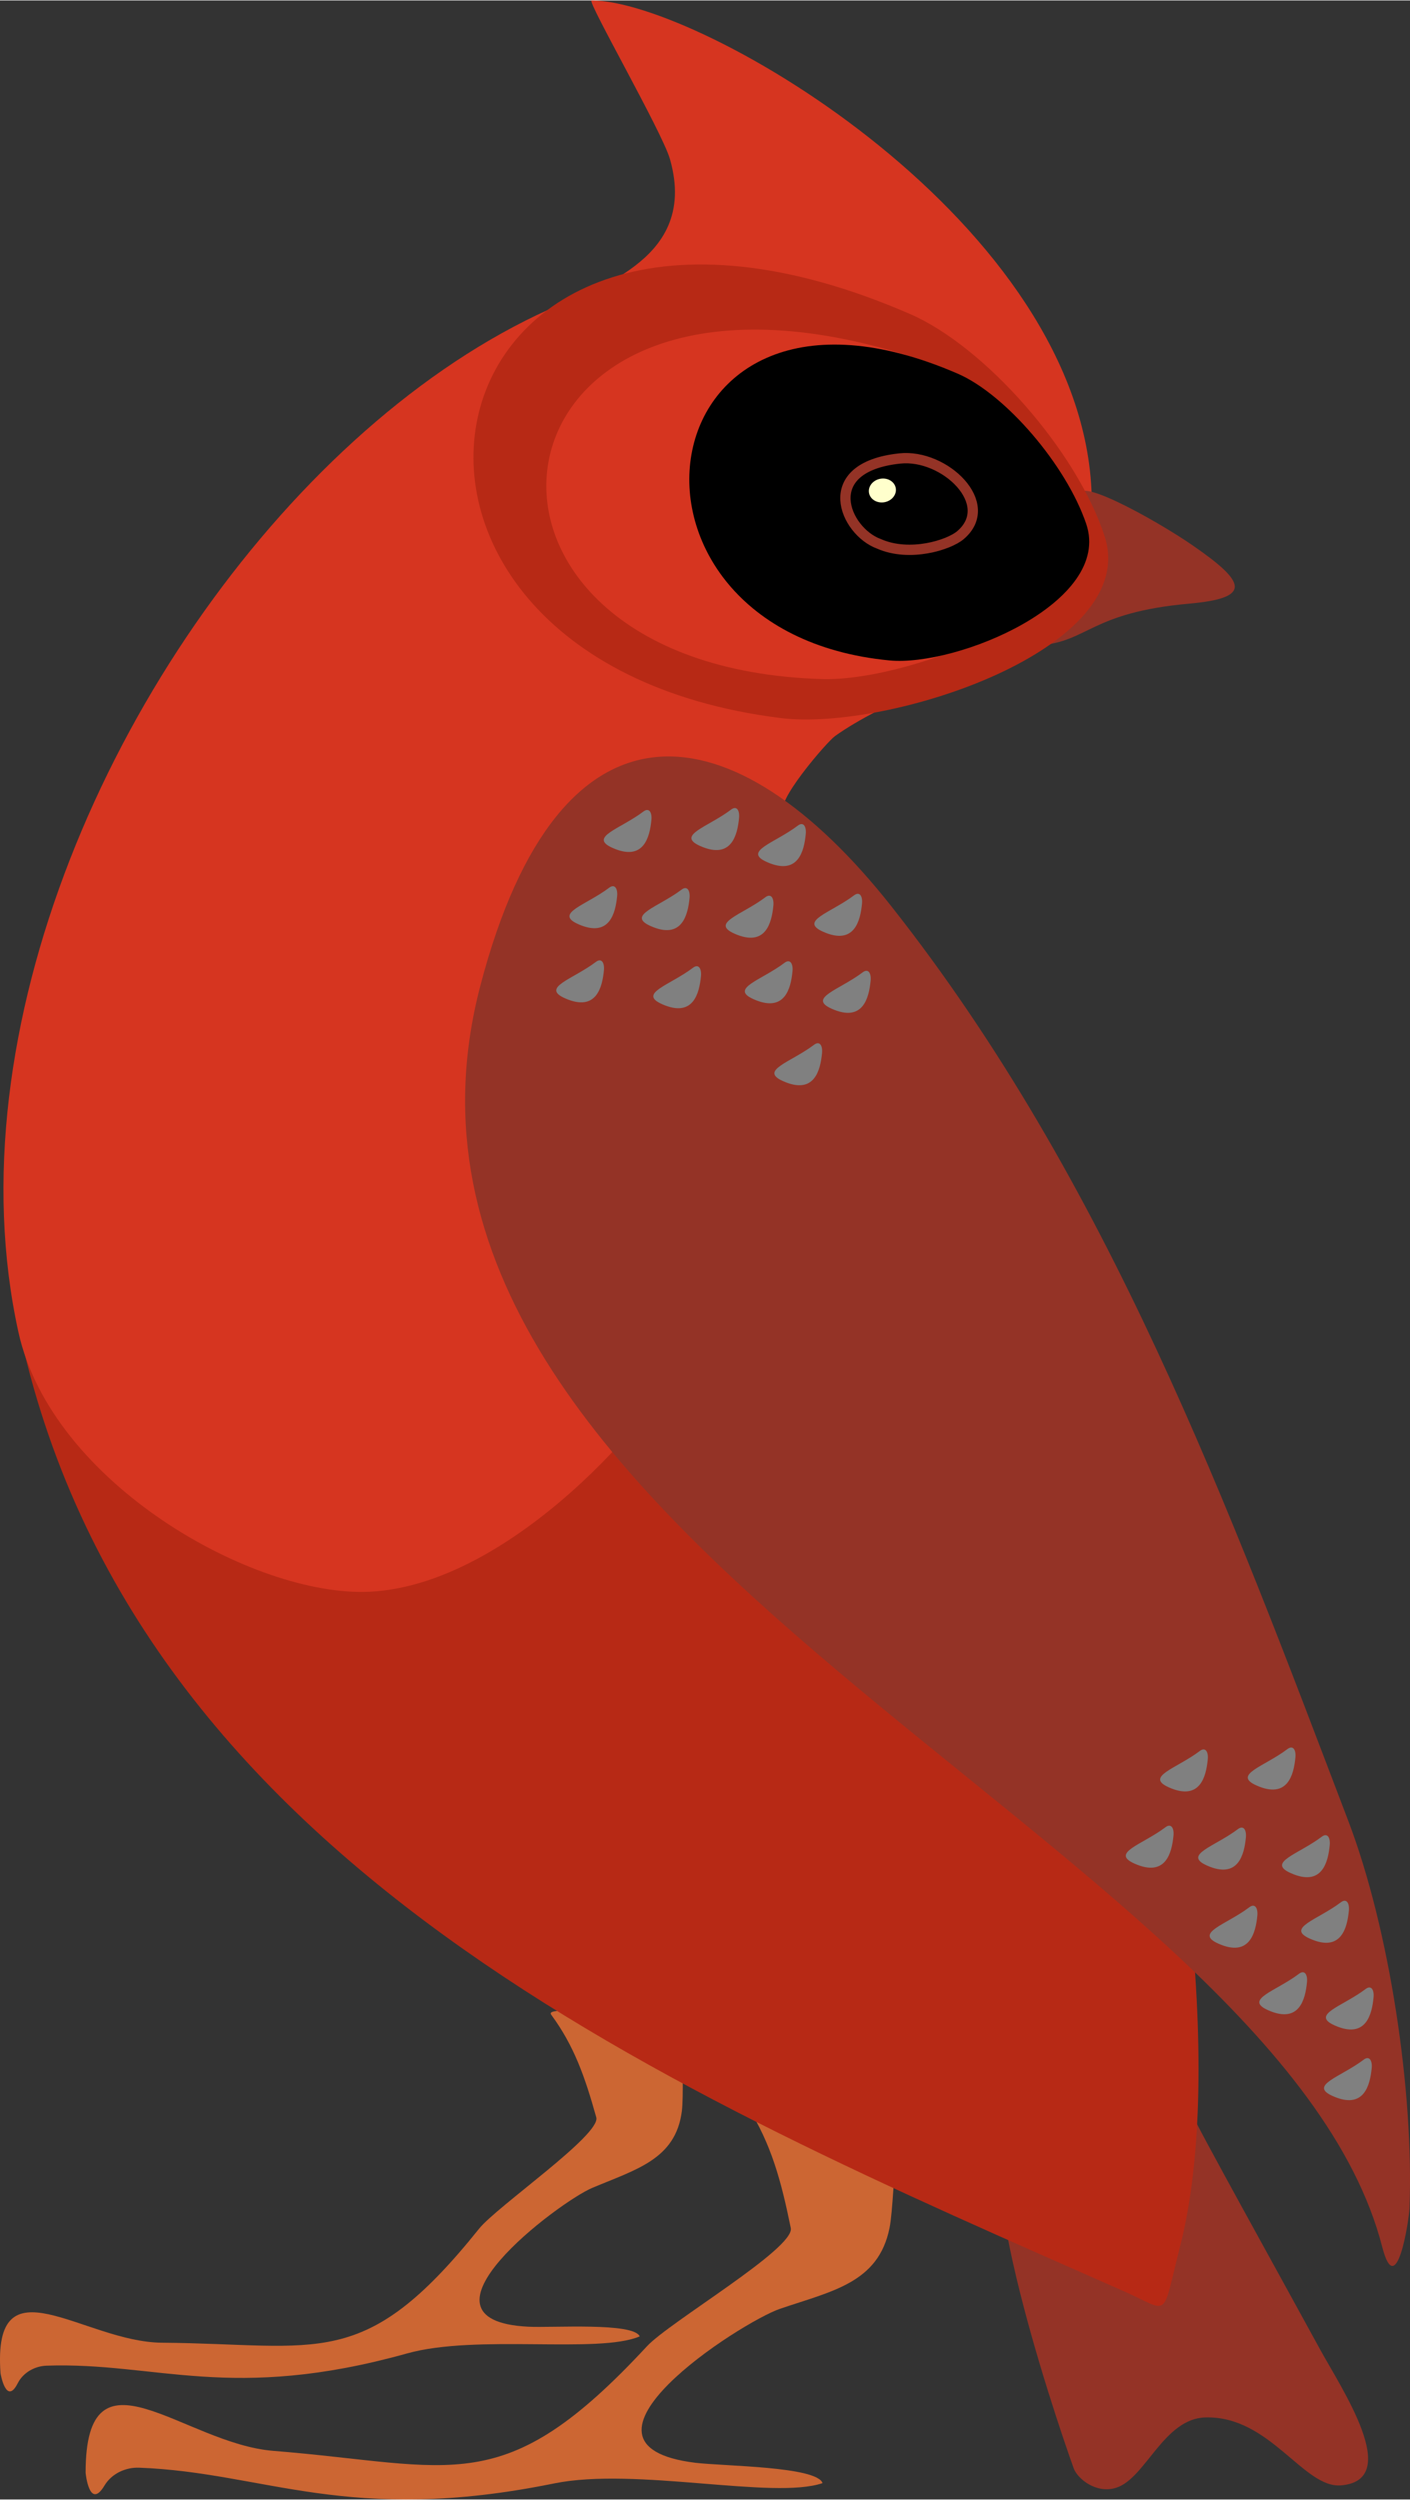 <?xml version="1.0" encoding="UTF-8"?>
<!DOCTYPE svg PUBLIC "-//W3C//DTD SVG 1.1//EN" "http://www.w3.org/Graphics/SVG/1.1/DTD/svg11.dtd">
<!-- Creator: CorelDRAW 2020 (64-Bit) -->
<svg xmlns="http://www.w3.org/2000/svg" xml:space="preserve" width="286px" height="507px" version="1.1" style="shape-rendering:geometricPrecision; text-rendering:geometricPrecision; image-rendering:optimizeQuality; fill-rule:evenodd; clip-rule:evenodd"
viewBox="0 0 319.18 565.62"
 xmlns:xlink="http://www.w3.org/1999/xlink"
 xmlns:xodm="http://www.corel.com/coreldraw/odm/2003">
 <rect x="0" y="0" width="319.18" height="565.62" fill="#333333" stroke="none"/>
 <defs>
  <style type="text/css">
   <![CDATA[
    .str0 {stroke:#943326;stroke-width:2.33;stroke-miterlimit:22.926}
    .fil4 {fill:black}
    .fil6 {fill:gray}
    .fil1 {fill:#943326}
    .fil2 {fill:#B72915}
    .fil0 {fill:#CC6633}
    .fil3 {fill:#D63520}
    .fil5 {fill:#FFFFCC}
   ]]>
  </style>
 </defs>
 <g id="Layer_x0020_1">
  <g id="_2824158565648">
   <path class="fil0" d="M152.14 457.09c-15.53,-1.51 -28.81,-3.15 -27.37,-1.19 5.19,7.04 7.64,14.06 10.21,23.24 1.1,3.94 -22.47,20.13 -26.54,25.21 -26.05,32.51 -36.02,26.08 -71.81,25.79 -17.76,-0.14 -38.4,-19.3 -36.51,6.92 0.01,0.15 1.29,7.41 3.9,2.25 1.25,-2.46 3.9,-3.88 6.51,-3.97 24.88,-0.86 41.8,8.35 81.65,-2.78 15.75,-4.4 43.27,0.15 52.63,-3.85 -1.38,-3.21 -19.73,-1.91 -25.23,-2.19 -28.77,-1.45 7,-28.25 14.44,-31.4 9.99,-4.22 18.91,-6.46 20.33,-17.37 0.41,-3.2 0.03,-11.63 0.34,-16.58 0.28,-4.59 2.12,-3.63 -2.55,-4.08z"/>
   <path class="fil1" d="M269.86 478.39c0.64,1.99 20.45,37.66 28.91,53.17 4.84,8.88 18.91,29.67 4.81,30.87 -8.5,0.73 -16.05,-15.74 -30.67,-15.38 -9.49,0.23 -13.57,13.77 -20.21,15.91 -4.57,1.48 -8.81,-2.08 -9.64,-4.37 -4.66,-12.92 -25.9,-76.39 -12.58,-79.13 1.01,-4.9 38.7,-3.18 39.38,-1.07z"/>
   <path class="fil0" d="M200.53 480.29c-17.7,-3.02 -32.82,-6 -31.32,-3.63 5.37,8.51 7.61,16.78 9.8,27.53 0.94,4.62 -27.46,21.25 -32.56,26.76 -32.59,35.17 -43.51,26.96 -84.58,23.67 -20.39,-1.63 -42.49,-25.33 -42.49,4.93 0,0.17 0.86,8.61 4.28,2.91 1.64,-2.73 4.8,-4.13 7.8,-4.03 28.65,1.07 47.32,13.05 93.99,3.56 18.45,-3.75 49.67,3.75 60.75,-0.07 -1.32,-3.8 -22.49,-3.83 -28.79,-4.6 -32.91,-4.04 10.38,-31.86 19.18,-34.86 11.81,-4.02 22.25,-5.85 24.77,-18.27 0.74,-3.64 1,-13.34 1.76,-19 0.71,-5.26 2.74,-4 -2.59,-4.9z"/>
   <path class="fil2" d="M189 166.5c21.07,-15.11 77.99,-27.83 54.48,-61.56 -93.15,-133.54 -265.17,62.97 -239.96,191.94 24.42,124.91 150.23,177.11 250.97,221.65 10.57,4.67 8.35,6.65 12.66,-10.25 20.29,-79.62 -37.51,-283.92 -89.42,-325.07 -2.48,-1.97 9.47,-15.42 11.27,-16.71z"/>
   <path class="fil3" d="M189 166.5c21.07,-15.11 77.99,-27.84 54.48,-61.56 -93.15,-133.54 -269.26,60.18 -239.31,196.47 7.51,34.2 53.29,60.01 79.5,58.76 34.73,-1.67 69.86,-46.82 68.68,-50.89 -18.34,-63.65 50.26,-105.53 25.16,-125.43 -2.48,-1.96 9.7,-16.06 11.49,-17.35z"/>
   <path class="fil1" d="M108.71 223.1c-32.8,125.65 180.23,192.35 204.18,285.36 3.23,12.54 6.06,-6.04 6.17,-8.71 1.03,-26.38 -4.5,-63.15 -13.83,-87.66 -26.85,-70.47 -54.31,-144.8 -103.44,-207.04 -35.46,-44.94 -74.99,-51.27 -93.08,18.05z"/>
   <path class="fil3" d="M151.65 35.89c-1.76,-6.13 -18.88,-35.89 -17.74,-35.89 24.56,0 111.67,50.55 113.22,112.29 0.71,28.31 -116.99,-37.72 -116.99,-42.2 0,-5.61 28.63,-9.35 21.51,-34.2z"/>
   <path class="fil1" d="M244.81 112.98c-3.27,-6.49 16.58,4.42 25.21,10.39 12.04,8.32 13.55,11.88 -0.84,13.16 -22.41,2.01 -22.74,8.61 -34.06,9.45 -6.8,0.5 18.33,-15.84 9.69,-33z"/>
   <path class="fil2" d="M206.04 70.99c-112.81,-49.09 -137.74,77.85 -29.35,91.43 24.4,3.06 81.72,-15.6 73.34,-41.21 -6.28,-19.22 -27.06,-42.85 -43.99,-50.22z"/>
   <path class="fil3" d="M204.6 80.1c-98.04,-30.09 -110.38,70.79 -18.45,73.5 20.69,0.6 67.56,-18.13 58.79,-37.51 -6.58,-14.54 -25.63,-31.47 -40.34,-35.99z"/>
   <path class="fil4" d="M216.83 84.49c-72.01,-31.27 -83.64,58.37 -15.49,64.89 15.34,1.46 50.57,-13.2 44.54,-30.92 -4.52,-13.29 -18.24,-29.27 -29.05,-33.97z"/>
   <g>
    <path class="fil4 str0" d="M198.97 122.99c-7.75,-2.82 -14.05,-17.32 4.71,-19.32 10.16,-1.09 22.05,10.3 13.73,17.36 -2.6,2.21 -11.46,5.04 -18.44,1.96z"/>
    <ellipse class="fil5" transform="matrix(1.215 -0.227 0.227 1.215 199.743 110.918)" rx="2.49" ry="2.18"/>
   </g>
   <path class="fil6" d="M282.81 431.58c-5.29,4 -12.55,5.79 -6.98,8.25 7.07,3.13 8.42,-2.5 8.79,-6.35 0.16,-1.71 -0.54,-2.86 -1.81,-1.9z"/>
   <path class="fil6" d="M308.7 466.08c-5.29,4 -12.55,5.78 -6.98,8.25 7.07,3.13 8.42,-2.49 8.79,-6.35 0.16,-1.71 -0.54,-2.86 -1.81,-1.9z"/>
   <path class="fil6" d="M294.05 446.64c-5.28,4 -12.55,5.78 -6.98,8.25 7.08,3.13 8.42,-2.49 8.79,-6.35 0.16,-1.71 -0.53,-2.86 -1.81,-1.9z"/>
   <path class="fil6" d="M303.53 430.46c-5.28,4 -12.54,5.79 -6.97,8.25 7.07,3.13 8.41,-2.49 8.78,-6.35 0.16,-1.71 -0.53,-2.86 -1.81,-1.9z"/>
   <path class="fil6" d="M309.13 450.09c-5.29,3.99 -12.55,5.78 -6.98,8.25 7.07,3.13 8.41,-2.5 8.78,-6.35 0.17,-1.71 -0.53,-2.86 -1.8,-1.9z"/>
   <path class="fil6" d="M299.2 415.62c-5.29,4 -12.55,5.79 -6.98,8.25 7.07,3.13 8.42,-2.49 8.79,-6.35 0.16,-1.71 -0.54,-2.86 -1.81,-1.9z"/>
   <path class="fil6" d="M280.22 413.9c-5.28,3.99 -12.55,5.78 -6.98,8.25 7.08,3.13 8.42,-2.5 8.79,-6.36 0.16,-1.7 -0.53,-2.85 -1.81,-1.89z"/>
   <path class="fil6" d="M291.44 395.78c-5.29,4 -12.55,5.79 -6.98,8.25 7.07,3.13 8.41,-2.49 8.78,-6.35 0.17,-1.71 -0.53,-2.86 -1.8,-1.9z"/>
   <path class="fil6" d="M263.83 413.47c-5.29,3.99 -12.55,5.78 -6.98,8.25 7.08,3.13 8.42,-2.5 8.79,-6.36 0.16,-1.7 -0.54,-2.85 -1.81,-1.89z"/>
   <path class="fil6" d="M271.6 396.21c-5.29,4 -12.55,5.79 -6.98,8.25 7.07,3.13 8.41,-2.49 8.78,-6.35 0.17,-1.71 -0.53,-2.86 -1.8,-1.9z"/>
   <path class="fil6" d="M156.87 218.94c-5.29,4 -12.55,5.79 -6.98,8.25 7.07,3.13 8.41,-2.49 8.79,-6.35 0.16,-1.71 -0.54,-2.86 -1.81,-1.9z"/>
   <path class="fil6" d="M193.33 202.55c-5.29,3.99 -12.55,5.78 -6.98,8.25 7.07,3.13 8.41,-2.5 8.78,-6.36 0.17,-1.7 -0.53,-2.85 -1.8,-1.89z"/>
   <path class="fil6" d="M134.9 217.61c-5.29,4 -12.55,5.79 -6.98,8.25 7.07,3.13 8.42,-2.49 8.79,-6.35 0.16,-1.7 -0.54,-2.86 -1.81,-1.9z"/>
   <path class="fil6" d="M177.59 217.82c-5.29,4 -12.55,5.79 -6.98,8.25 7.08,3.13 8.42,-2.49 8.79,-6.35 0.16,-1.7 -0.54,-2.86 -1.81,-1.9z"/>
   <path class="fil6" d="M180.6 186.77c-5.29,4 -12.55,5.79 -6.98,8.25 7.07,3.13 8.41,-2.49 8.78,-6.35 0.16,-1.71 -0.53,-2.86 -1.8,-1.9z"/>
   <path class="fil6" d="M173.26 202.98c-5.29,4 -12.55,5.79 -6.98,8.25 7.07,3.13 8.41,-2.49 8.79,-6.35 0.16,-1.7 -0.54,-2.86 -1.81,-1.9z"/>
   <path class="fil6" d="M154.28 201.26c-5.29,3.99 -12.55,5.78 -6.98,8.25 7.07,3.13 8.42,-2.5 8.79,-6.35 0.16,-1.71 -0.54,-2.86 -1.81,-1.9z"/>
   <path class="fil6" d="M165.5 183.14c-5.29,4 -12.55,5.79 -6.98,8.25 7.07,3.13 8.41,-2.49 8.78,-6.35 0.16,-1.71 -0.53,-2.86 -1.8,-1.9z"/>
   <path class="fil6" d="M137.89 200.83c-5.29,3.99 -12.55,5.78 -6.98,8.25 7.07,3.13 8.42,-2.5 8.79,-6.36 0.16,-1.7 -0.54,-2.85 -1.81,-1.89z"/>
   <path class="fil6" d="M145.65 183.58c-5.28,3.99 -12.54,5.78 -6.97,8.24 7.07,3.14 8.41,-2.49 8.78,-6.35 0.16,-1.7 -0.53,-2.85 -1.81,-1.89z"/>
   <path class="fil6" d="M195.28 219.98c-5.29,4 -12.55,5.79 -6.98,8.25 7.07,3.13 8.41,-2.49 8.78,-6.35 0.17,-1.71 -0.53,-2.86 -1.8,-1.9z"/>
   <path class="fil6" d="M184.28 236.37c-5.29,4 -12.55,5.79 -6.98,8.25 7.07,3.13 8.41,-2.49 8.78,-6.35 0.17,-1.71 -0.53,-2.86 -1.8,-1.9z"/>
  </g>
 </g>
</svg>
